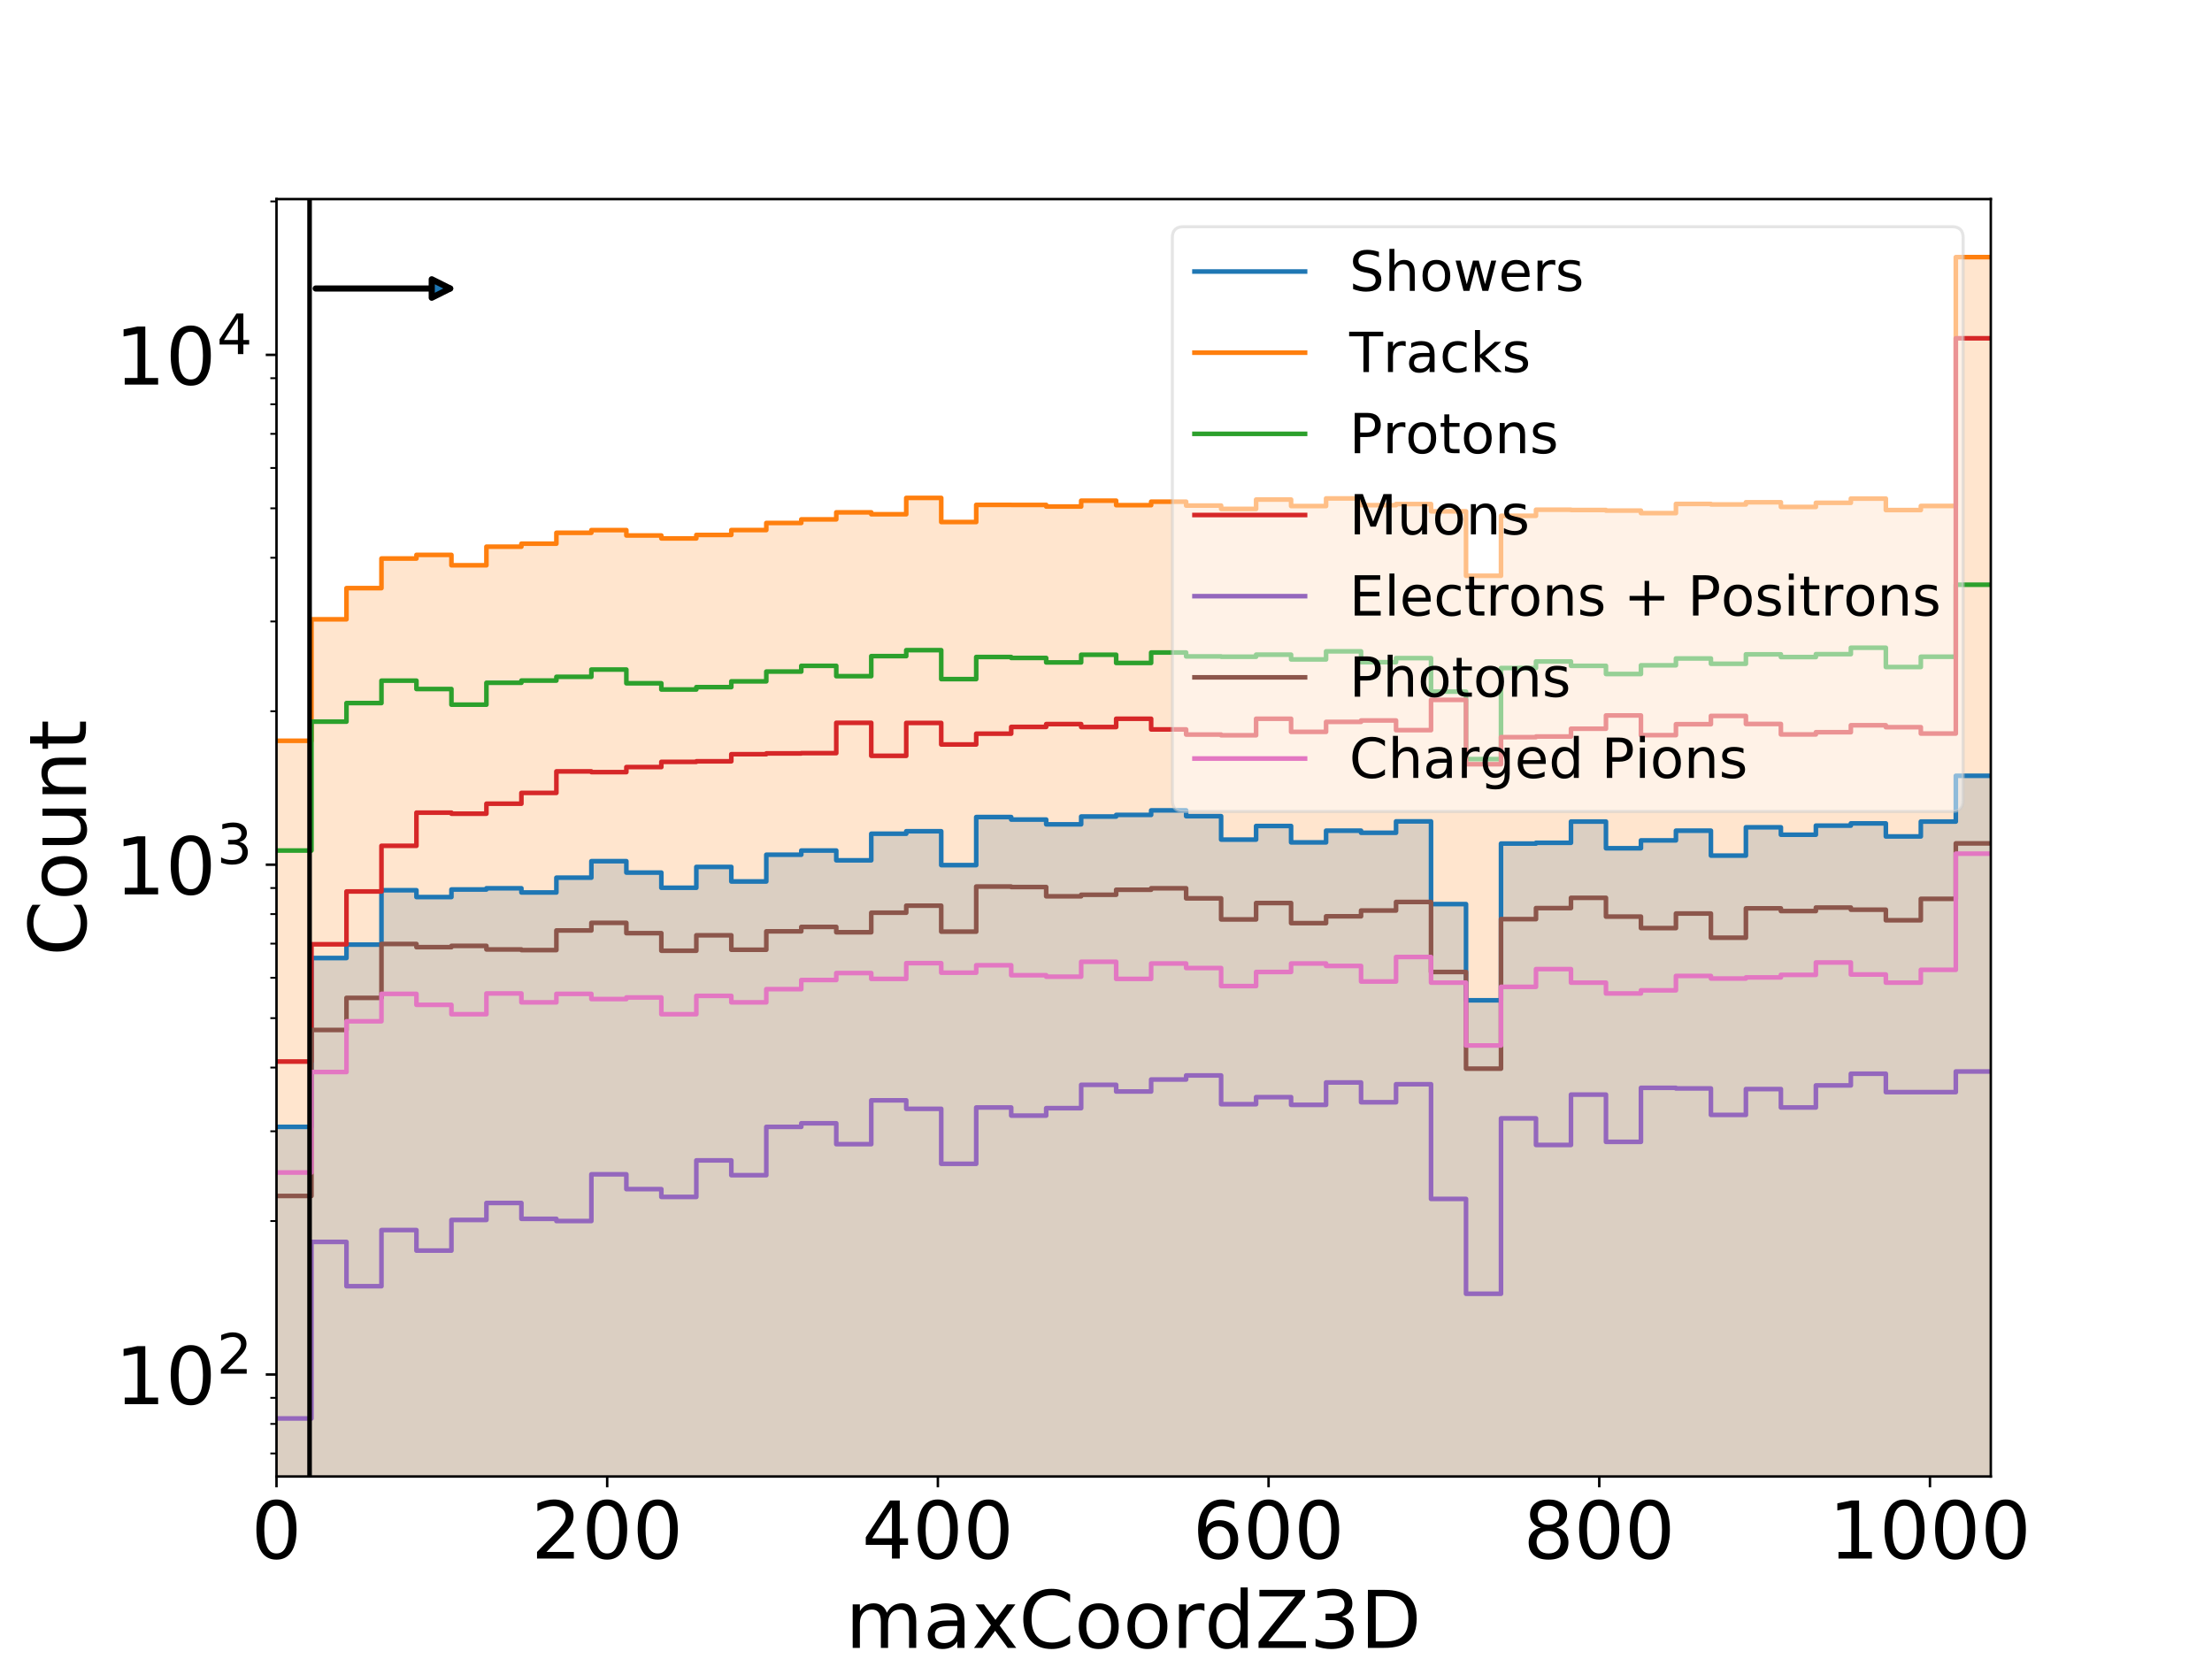 <?xml version="1.0" encoding="utf-8" standalone="no"?>
<!DOCTYPE svg PUBLIC "-//W3C//DTD SVG 1.1//EN"
  "http://www.w3.org/Graphics/SVG/1.1/DTD/svg11.dtd">
<!-- Created with matplotlib (https://matplotlib.org/) -->
<svg height="540pt" version="1.1" viewBox="0 0 720 540" width="720pt" xmlns="http://www.w3.org/2000/svg" xmlns:xlink="http://www.w3.org/1999/xlink">
 <defs>
  <style type="text/css">
*{stroke-linecap:butt;stroke-linejoin:round;}
  </style>
 </defs>
 <g id="figure_1">
  <g id="patch_1">
   <path d="M 0 540 
L 720 540 
L 720 0 
L 0 0 
z
" style="fill:#ffffff;"/>
  </g>
  <g id="axes_1">
   <g id="patch_2">
    <path d="M 90 480.6 
L 648 480.6 
L 648 64.8 
L 90 64.8 
z
" style="fill:#ffffff;"/>
   </g>
   <g id="patch_3">
    <path clip-path="url(#p29f2b03fd5)" d="M 90 166724.468 
L 90 366.795 
L 101.388 366.795 
L 101.388 311.837 
L 112.776 311.837 
L 112.776 307.467 
L 124.163 307.467 
L 124.163 289.77 
L 135.551 289.77 
L 135.551 291.988 
L 146.939 291.988 
L 146.939 289.528 
L 158.327 289.528 
L 158.327 289.126 
L 169.714 289.126 
L 169.714 290.502 
L 181.102 290.502 
L 181.102 285.682 
L 192.49 285.682 
L 192.49 280.309 
L 203.878 280.309 
L 203.878 284.02 
L 215.265 284.02 
L 215.265 288.966 
L 226.653 288.966 
L 226.653 282.177 
L 238.041 282.177 
L 238.041 286.916 
L 249.429 286.916 
L 249.429 278.211 
L 260.816 278.211 
L 260.816 276.846 
L 272.204 276.846 
L 272.204 280.025 
L 283.592 280.025 
L 283.592 271.38 
L 294.98 271.38 
L 294.98 270.57 
L 306.367 270.57 
L 306.367 281.597 
L 317.755 281.597 
L 317.755 265.95 
L 329.143 265.95 
L 329.143 266.768 
L 340.531 266.768 
L 340.531 268.313 
L 351.918 268.313 
L 351.918 265.776 
L 363.306 265.776 
L 363.306 265.256 
L 374.694 265.256 
L 374.694 263.774 
L 386.082 263.774 
L 386.082 265.66 
L 397.469 265.66 
L 397.469 273.285 
L 408.857 273.285 
L 408.857 268.855 
L 420.245 268.855 
L 420.245 274.192 
L 431.633 274.192 
L 431.633 270.384 
L 443.02 270.384 
L 443.02 271.067 
L 454.408 271.067 
L 454.408 267.358 
L 465.796 267.358 
L 465.796 294.276 
L 477.184 294.276 
L 477.184 325.594 
L 488.571 325.594 
L 488.571 274.584 
L 499.959 274.584 
L 499.959 274.322 
L 511.347 274.322 
L 511.347 267.418 
L 522.735 267.418 
L 522.735 276.107 
L 534.122 276.107 
L 534.122 273.543 
L 545.51 273.543 
L 545.51 270.384 
L 556.898 270.384 
L 556.898 278.488 
L 568.286 278.488 
L 568.286 269.28 
L 579.673 269.28 
L 579.673 271.694 
L 591.061 271.694 
L 591.061 268.735 
L 602.449 268.735 
L 602.449 268.013 
L 613.837 268.013 
L 613.837 272.263 
L 625.224 272.263 
L 625.224 267.418 
L 636.612 267.418 
L 636.612 252.52 
L 648 252.52 
L 648 166724.468 
z
" style="fill:#1f77b4;opacity:0.2;"/>
   </g>
   <g id="patch_4">
    <path clip-path="url(#p29f2b03fd5)" d="M 90 166724.468 
L 90 241.122 
L 101.388 241.122 
L 101.388 201.583 
L 112.776 201.583 
L 112.776 191.435 
L 124.163 191.435 
L 124.163 181.796 
L 135.551 181.796 
L 135.551 180.613 
L 146.939 180.613 
L 146.939 183.999 
L 158.327 183.999 
L 158.327 177.942 
L 169.714 177.942 
L 169.714 176.971 
L 181.102 176.971 
L 181.102 173.424 
L 192.49 173.424 
L 192.49 172.544 
L 203.878 172.544 
L 203.878 174.299 
L 215.265 174.299 
L 215.265 175.25 
L 226.653 175.25 
L 226.653 174.12 
L 238.041 174.12 
L 238.041 172.529 
L 249.429 172.529 
L 249.429 170.229 
L 260.816 170.229 
L 260.816 169.052 
L 272.204 169.052 
L 272.204 166.771 
L 283.592 166.771 
L 283.592 167.39 
L 294.98 167.39 
L 294.98 162.069 
L 306.367 162.069 
L 306.367 169.921 
L 317.755 169.921 
L 317.755 164.332 
L 329.143 164.332 
L 329.143 164.346 
L 340.531 164.346 
L 340.531 164.873 
L 351.918 164.873 
L 351.918 162.969 
L 363.306 162.969 
L 363.306 164.432 
L 374.694 164.432 
L 374.694 163.29 
L 386.082 163.29 
L 386.082 164.56 
L 397.469 164.56 
L 397.469 165.65 
L 408.857 165.65 
L 408.857 162.608 
L 420.245 162.608 
L 420.245 164.716 
L 431.633 164.716 
L 431.633 162.235 
L 443.02 162.235 
L 443.02 164.432 
L 454.408 164.432 
L 454.408 164.063 
L 465.796 164.063 
L 465.796 166.434 
L 477.184 166.434 
L 477.184 187.416 
L 488.571 187.416 
L 488.571 167.895 
L 499.959 167.895 
L 499.959 165.91 
L 511.347 165.91 
L 511.347 165.997 
L 522.735 165.997 
L 522.735 166.201 
L 534.122 166.201 
L 534.122 167.021 
L 545.51 167.021 
L 545.51 164.021 
L 556.898 164.021 
L 556.898 164.19 
L 568.286 164.19 
L 568.286 163.486 
L 579.673 163.486 
L 579.673 165.002 
L 591.061 165.002 
L 591.061 163.668 
L 602.449 163.668 
L 602.449 162.29 
L 613.837 162.29 
L 613.837 166.026 
L 625.224 166.026 
L 625.224 164.688 
L 636.612 164.688 
L 636.612 83.7 
L 648 83.7 
L 648 166724.468 
z
" style="fill:#ff7f0e;opacity:0.2;"/>
   </g>
   <g id="matplotlib.axis_1">
    <g id="xtick_1">
     <g id="line2d_1">
      <defs>
       <path d="M 0 0 
L 0 3.5 
" id="m192f487946" style="stroke:#000000;stroke-width:0.8;"/>
      </defs>
      <g>
       <use style="stroke:#000000;stroke-width:0.8;" x="90" xlink:href="#m192f487946" y="480.6"/>
      </g>
     </g>
     <g id="text_1">
      <!-- 0 -->
      <defs>
       <path d="M 31.781 66.406 
Q 24.172 66.406 20.328 58.906 
Q 16.5 51.422 16.5 36.375 
Q 16.5 21.391 20.328 13.891 
Q 24.172 6.391 31.781 6.391 
Q 39.453 6.391 43.281 13.891 
Q 47.125 21.391 47.125 36.375 
Q 47.125 51.422 43.281 58.906 
Q 39.453 66.406 31.781 66.406 
z
M 31.781 74.219 
Q 44.047 74.219 50.516 64.516 
Q 56.984 54.828 56.984 36.375 
Q 56.984 17.969 50.516 8.266 
Q 44.047 -1.422 31.781 -1.422 
Q 19.531 -1.422 13.062 8.266 
Q 6.594 17.969 6.594 36.375 
Q 6.594 54.828 13.062 64.516 
Q 19.531 74.219 31.781 74.219 
z
" id="DejaVuSans-48"/>
      </defs>
      <g transform="translate(81.754 507.295)scale(0.259 -0.259)">
       <use xlink:href="#DejaVuSans-48"/>
      </g>
     </g>
    </g>
    <g id="xtick_2">
     <g id="line2d_2">
      <g>
       <use style="stroke:#000000;stroke-width:0.8;" x="197.639" xlink:href="#m192f487946" y="480.6"/>
      </g>
     </g>
     <g id="text_2">
      <!-- 200 -->
      <defs>
       <path d="M 19.188 8.297 
L 53.609 8.297 
L 53.609 0 
L 7.328 0 
L 7.328 8.297 
Q 12.938 14.109 22.625 23.891 
Q 32.328 33.688 34.812 36.531 
Q 39.547 41.844 41.422 45.531 
Q 43.312 49.219 43.312 52.781 
Q 43.312 58.594 39.234 62.25 
Q 35.156 65.922 28.609 65.922 
Q 23.969 65.922 18.812 64.312 
Q 13.672 62.703 7.812 59.422 
L 7.812 69.391 
Q 13.766 71.781 18.938 73 
Q 24.125 74.219 28.422 74.219 
Q 39.75 74.219 46.484 68.547 
Q 53.219 62.891 53.219 53.422 
Q 53.219 48.922 51.531 44.891 
Q 49.859 40.875 45.406 35.406 
Q 44.188 33.984 37.641 27.219 
Q 31.109 20.453 19.188 8.297 
z
" id="DejaVuSans-50"/>
      </defs>
      <g transform="translate(172.901 507.295)scale(0.259 -0.259)">
       <use xlink:href="#DejaVuSans-50"/>
       <use x="63.623" xlink:href="#DejaVuSans-48"/>
       <use x="127.246" xlink:href="#DejaVuSans-48"/>
      </g>
     </g>
    </g>
    <g id="xtick_3">
     <g id="line2d_3">
      <g>
       <use style="stroke:#000000;stroke-width:0.8;" x="305.278" xlink:href="#m192f487946" y="480.6"/>
      </g>
     </g>
     <g id="text_3">
      <!-- 400 -->
      <defs>
       <path d="M 37.797 64.312 
L 12.891 25.391 
L 37.797 25.391 
z
M 35.203 72.906 
L 47.609 72.906 
L 47.609 25.391 
L 58.016 25.391 
L 58.016 17.188 
L 47.609 17.188 
L 47.609 0 
L 37.797 0 
L 37.797 17.188 
L 4.891 17.188 
L 4.891 26.703 
z
" id="DejaVuSans-52"/>
      </defs>
      <g transform="translate(280.54 507.295)scale(0.259 -0.259)">
       <use xlink:href="#DejaVuSans-52"/>
       <use x="63.623" xlink:href="#DejaVuSans-48"/>
       <use x="127.246" xlink:href="#DejaVuSans-48"/>
      </g>
     </g>
    </g>
    <g id="xtick_4">
     <g id="line2d_4">
      <g>
       <use style="stroke:#000000;stroke-width:0.8;" x="412.917" xlink:href="#m192f487946" y="480.6"/>
      </g>
     </g>
     <g id="text_4">
      <!-- 600 -->
      <defs>
       <path d="M 33.016 40.375 
Q 26.375 40.375 22.484 35.828 
Q 18.609 31.297 18.609 23.391 
Q 18.609 15.531 22.484 10.953 
Q 26.375 6.391 33.016 6.391 
Q 39.656 6.391 43.531 10.953 
Q 47.406 15.531 47.406 23.391 
Q 47.406 31.297 43.531 35.828 
Q 39.656 40.375 33.016 40.375 
z
M 52.594 71.297 
L 52.594 62.312 
Q 48.875 64.062 45.094 64.984 
Q 41.312 65.922 37.594 65.922 
Q 27.828 65.922 22.672 59.328 
Q 17.531 52.734 16.797 39.406 
Q 19.672 43.656 24.016 45.922 
Q 28.375 48.188 33.594 48.188 
Q 44.578 48.188 50.953 41.516 
Q 57.328 34.859 57.328 23.391 
Q 57.328 12.156 50.688 5.359 
Q 44.047 -1.422 33.016 -1.422 
Q 20.359 -1.422 13.672 8.266 
Q 6.984 17.969 6.984 36.375 
Q 6.984 53.656 15.188 63.938 
Q 23.391 74.219 37.203 74.219 
Q 40.922 74.219 44.703 73.484 
Q 48.484 72.75 52.594 71.297 
z
" id="DejaVuSans-54"/>
      </defs>
      <g transform="translate(388.179 507.295)scale(0.259 -0.259)">
       <use xlink:href="#DejaVuSans-54"/>
       <use x="63.623" xlink:href="#DejaVuSans-48"/>
       <use x="127.246" xlink:href="#DejaVuSans-48"/>
      </g>
     </g>
    </g>
    <g id="xtick_5">
     <g id="line2d_5">
      <g>
       <use style="stroke:#000000;stroke-width:0.8;" x="520.556" xlink:href="#m192f487946" y="480.6"/>
      </g>
     </g>
     <g id="text_5">
      <!-- 800 -->
      <defs>
       <path d="M 31.781 34.625 
Q 24.75 34.625 20.719 30.859 
Q 16.703 27.094 16.703 20.516 
Q 16.703 13.922 20.719 10.156 
Q 24.75 6.391 31.781 6.391 
Q 38.812 6.391 42.859 10.172 
Q 46.922 13.969 46.922 20.516 
Q 46.922 27.094 42.891 30.859 
Q 38.875 34.625 31.781 34.625 
z
M 21.922 38.812 
Q 15.578 40.375 12.031 44.719 
Q 8.5 49.078 8.5 55.328 
Q 8.5 64.062 14.719 69.141 
Q 20.953 74.219 31.781 74.219 
Q 42.672 74.219 48.875 69.141 
Q 55.078 64.062 55.078 55.328 
Q 55.078 49.078 51.531 44.719 
Q 48 40.375 41.703 38.812 
Q 48.828 37.156 52.797 32.312 
Q 56.781 27.484 56.781 20.516 
Q 56.781 9.906 50.312 4.234 
Q 43.844 -1.422 31.781 -1.422 
Q 19.734 -1.422 13.25 4.234 
Q 6.781 9.906 6.781 20.516 
Q 6.781 27.484 10.781 32.312 
Q 14.797 37.156 21.922 38.812 
z
M 18.312 54.391 
Q 18.312 48.734 21.844 45.562 
Q 25.391 42.391 31.781 42.391 
Q 38.141 42.391 41.719 45.562 
Q 45.312 48.734 45.312 54.391 
Q 45.312 60.062 41.719 63.234 
Q 38.141 66.406 31.781 66.406 
Q 25.391 66.406 21.844 63.234 
Q 18.312 60.062 18.312 54.391 
z
" id="DejaVuSans-56"/>
      </defs>
      <g transform="translate(495.818 507.295)scale(0.259 -0.259)">
       <use xlink:href="#DejaVuSans-56"/>
       <use x="63.623" xlink:href="#DejaVuSans-48"/>
       <use x="127.246" xlink:href="#DejaVuSans-48"/>
      </g>
     </g>
    </g>
    <g id="xtick_6">
     <g id="line2d_6">
      <g>
       <use style="stroke:#000000;stroke-width:0.8;" x="628.194" xlink:href="#m192f487946" y="480.6"/>
      </g>
     </g>
     <g id="text_6">
      <!-- 1000 -->
      <defs>
       <path d="M 12.406 8.297 
L 28.516 8.297 
L 28.516 63.922 
L 10.984 60.406 
L 10.984 69.391 
L 28.422 72.906 
L 38.281 72.906 
L 38.281 8.297 
L 54.391 8.297 
L 54.391 0 
L 12.406 0 
z
" id="DejaVuSans-49"/>
      </defs>
      <g transform="translate(595.211 507.295)scale(0.259 -0.259)">
       <use xlink:href="#DejaVuSans-49"/>
       <use x="63.623" xlink:href="#DejaVuSans-48"/>
       <use x="127.246" xlink:href="#DejaVuSans-48"/>
       <use x="190.869" xlink:href="#DejaVuSans-48"/>
      </g>
     </g>
    </g>
    <g id="text_7">
     <!-- maxCoordZ3D -->
     <defs>
      <path d="M 52 44.188 
Q 55.375 50.25 60.062 53.125 
Q 64.75 56 71.094 56 
Q 79.641 56 84.281 50.016 
Q 88.922 44.047 88.922 33.016 
L 88.922 0 
L 79.891 0 
L 79.891 32.719 
Q 79.891 40.578 77.094 44.375 
Q 74.312 48.188 68.609 48.188 
Q 61.625 48.188 57.562 43.547 
Q 53.516 38.922 53.516 30.906 
L 53.516 0 
L 44.484 0 
L 44.484 32.719 
Q 44.484 40.625 41.703 44.406 
Q 38.922 48.188 33.109 48.188 
Q 26.219 48.188 22.156 43.531 
Q 18.109 38.875 18.109 30.906 
L 18.109 0 
L 9.078 0 
L 9.078 54.688 
L 18.109 54.688 
L 18.109 46.188 
Q 21.188 51.219 25.484 53.609 
Q 29.781 56 35.688 56 
Q 41.656 56 45.828 52.969 
Q 50 49.953 52 44.188 
z
" id="DejaVuSans-109"/>
      <path d="M 34.281 27.484 
Q 23.391 27.484 19.188 25 
Q 14.984 22.516 14.984 16.5 
Q 14.984 11.719 18.141 8.906 
Q 21.297 6.109 26.703 6.109 
Q 34.188 6.109 38.703 11.406 
Q 43.219 16.703 43.219 25.484 
L 43.219 27.484 
z
M 52.203 31.203 
L 52.203 0 
L 43.219 0 
L 43.219 8.297 
Q 40.141 3.328 35.547 0.953 
Q 30.953 -1.422 24.312 -1.422 
Q 15.922 -1.422 10.953 3.297 
Q 6 8.016 6 15.922 
Q 6 25.141 12.172 29.828 
Q 18.359 34.516 30.609 34.516 
L 43.219 34.516 
L 43.219 35.406 
Q 43.219 41.609 39.141 45 
Q 35.062 48.391 27.688 48.391 
Q 23 48.391 18.547 47.266 
Q 14.109 46.141 10.016 43.891 
L 10.016 52.203 
Q 14.938 54.109 19.578 55.047 
Q 24.219 56 28.609 56 
Q 40.484 56 46.344 49.844 
Q 52.203 43.703 52.203 31.203 
z
" id="DejaVuSans-97"/>
      <path d="M 54.891 54.688 
L 35.109 28.078 
L 55.906 0 
L 45.312 0 
L 29.391 21.484 
L 13.484 0 
L 2.875 0 
L 24.125 28.609 
L 4.688 54.688 
L 15.281 54.688 
L 29.781 35.203 
L 44.281 54.688 
z
" id="DejaVuSans-120"/>
      <path d="M 64.406 67.281 
L 64.406 56.891 
Q 59.422 61.531 53.781 63.812 
Q 48.141 66.109 41.797 66.109 
Q 29.297 66.109 22.656 58.469 
Q 16.016 50.828 16.016 36.375 
Q 16.016 21.969 22.656 14.328 
Q 29.297 6.688 41.797 6.688 
Q 48.141 6.688 53.781 8.984 
Q 59.422 11.281 64.406 15.922 
L 64.406 5.609 
Q 59.234 2.094 53.438 0.328 
Q 47.656 -1.422 41.219 -1.422 
Q 24.656 -1.422 15.125 8.703 
Q 5.609 18.844 5.609 36.375 
Q 5.609 53.953 15.125 64.078 
Q 24.656 74.219 41.219 74.219 
Q 47.75 74.219 53.531 72.484 
Q 59.328 70.75 64.406 67.281 
z
" id="DejaVuSans-67"/>
      <path d="M 30.609 48.391 
Q 23.391 48.391 19.188 42.75 
Q 14.984 37.109 14.984 27.297 
Q 14.984 17.484 19.156 11.844 
Q 23.344 6.203 30.609 6.203 
Q 37.797 6.203 41.984 11.859 
Q 46.188 17.531 46.188 27.297 
Q 46.188 37.016 41.984 42.703 
Q 37.797 48.391 30.609 48.391 
z
M 30.609 56 
Q 42.328 56 49.016 48.375 
Q 55.719 40.766 55.719 27.297 
Q 55.719 13.875 49.016 6.219 
Q 42.328 -1.422 30.609 -1.422 
Q 18.844 -1.422 12.172 6.219 
Q 5.516 13.875 5.516 27.297 
Q 5.516 40.766 12.172 48.375 
Q 18.844 56 30.609 56 
z
" id="DejaVuSans-111"/>
      <path d="M 41.109 46.297 
Q 39.594 47.172 37.812 47.578 
Q 36.031 48 33.891 48 
Q 26.266 48 22.188 43.047 
Q 18.109 38.094 18.109 28.812 
L 18.109 0 
L 9.078 0 
L 9.078 54.688 
L 18.109 54.688 
L 18.109 46.188 
Q 20.953 51.172 25.484 53.578 
Q 30.031 56 36.531 56 
Q 37.453 56 38.578 55.875 
Q 39.703 55.766 41.062 55.516 
z
" id="DejaVuSans-114"/>
      <path d="M 45.406 46.391 
L 45.406 75.984 
L 54.391 75.984 
L 54.391 0 
L 45.406 0 
L 45.406 8.203 
Q 42.578 3.328 38.25 0.953 
Q 33.938 -1.422 27.875 -1.422 
Q 17.969 -1.422 11.734 6.484 
Q 5.516 14.406 5.516 27.297 
Q 5.516 40.188 11.734 48.094 
Q 17.969 56 27.875 56 
Q 33.938 56 38.25 53.625 
Q 42.578 51.266 45.406 46.391 
z
M 14.797 27.297 
Q 14.797 17.391 18.875 11.75 
Q 22.953 6.109 30.078 6.109 
Q 37.203 6.109 41.297 11.75 
Q 45.406 17.391 45.406 27.297 
Q 45.406 37.203 41.297 42.844 
Q 37.203 48.484 30.078 48.484 
Q 22.953 48.484 18.875 42.844 
Q 14.797 37.203 14.797 27.297 
z
" id="DejaVuSans-100"/>
      <path d="M 5.609 72.906 
L 62.891 72.906 
L 62.891 65.375 
L 16.797 8.297 
L 64.016 8.297 
L 64.016 0 
L 4.5 0 
L 4.5 7.516 
L 50.594 64.594 
L 5.609 64.594 
z
" id="DejaVuSans-90"/>
      <path d="M 40.578 39.312 
Q 47.656 37.797 51.625 33 
Q 55.609 28.219 55.609 21.188 
Q 55.609 10.406 48.188 4.484 
Q 40.766 -1.422 27.094 -1.422 
Q 22.516 -1.422 17.656 -0.516 
Q 12.797 0.391 7.625 2.203 
L 7.625 11.719 
Q 11.719 9.328 16.594 8.109 
Q 21.484 6.891 26.812 6.891 
Q 36.078 6.891 40.938 10.547 
Q 45.797 14.203 45.797 21.188 
Q 45.797 27.641 41.281 31.266 
Q 36.766 34.906 28.719 34.906 
L 20.219 34.906 
L 20.219 43.016 
L 29.109 43.016 
Q 36.375 43.016 40.234 45.922 
Q 44.094 48.828 44.094 54.297 
Q 44.094 59.906 40.109 62.906 
Q 36.141 65.922 28.719 65.922 
Q 24.656 65.922 20.016 65.031 
Q 15.375 64.156 9.812 62.312 
L 9.812 71.094 
Q 15.438 72.656 20.344 73.438 
Q 25.25 74.219 29.594 74.219 
Q 40.828 74.219 47.359 69.109 
Q 53.906 64.016 53.906 55.328 
Q 53.906 49.266 50.438 45.094 
Q 46.969 40.922 40.578 39.312 
z
" id="DejaVuSans-51"/>
      <path d="M 19.672 64.797 
L 19.672 8.109 
L 31.594 8.109 
Q 46.688 8.109 53.688 14.938 
Q 60.688 21.781 60.688 36.531 
Q 60.688 51.172 53.688 57.984 
Q 46.688 64.797 31.594 64.797 
z
M 9.812 72.906 
L 30.078 72.906 
Q 51.266 72.906 61.172 64.094 
Q 71.094 55.281 71.094 36.531 
Q 71.094 17.672 61.125 8.828 
Q 51.172 0 30.078 0 
L 9.812 0 
z
" id="DejaVuSans-68"/>
     </defs>
     <g transform="translate(275.198 536.381)scale(0.259 -0.259)">
      <use xlink:href="#DejaVuSans-109"/>
      <use x="97.412" xlink:href="#DejaVuSans-97"/>
      <use x="158.691" xlink:href="#DejaVuSans-120"/>
      <use x="217.871" xlink:href="#DejaVuSans-67"/>
      <use x="287.695" xlink:href="#DejaVuSans-111"/>
      <use x="348.877" xlink:href="#DejaVuSans-111"/>
      <use x="410.059" xlink:href="#DejaVuSans-114"/>
      <use x="451.156" xlink:href="#DejaVuSans-100"/>
      <use x="514.633" xlink:href="#DejaVuSans-90"/>
      <use x="583.139" xlink:href="#DejaVuSans-51"/>
      <use x="646.762" xlink:href="#DejaVuSans-68"/>
     </g>
    </g>
   </g>
   <g id="matplotlib.axis_2">
    <g id="ytick_1">
     <g id="line2d_7">
      <defs>
       <path d="M 0 0 
L -3.5 0 
" id="me3ab8a79bc" style="stroke:#000000;stroke-width:0.8;"/>
      </defs>
      <g>
       <use style="stroke:#000000;stroke-width:0.8;" x="90" xlink:href="#me3ab8a79bc" y="447.398"/>
      </g>
     </g>
     <g id="text_8">
      <!-- $\mathdefault{10^{2}}$ -->
      <g transform="translate(37.381 457.245)scale(0.259 -0.259)">
       <use transform="translate(0 0.766)" xlink:href="#DejaVuSans-49"/>
       <use transform="translate(63.623 0.766)" xlink:href="#DejaVuSans-48"/>
       <use transform="translate(128.203 39.047)scale(0.7)" xlink:href="#DejaVuSans-50"/>
      </g>
     </g>
    </g>
    <g id="ytick_2">
     <g id="line2d_8">
      <g>
       <use style="stroke:#000000;stroke-width:0.8;" x="90" xlink:href="#me3ab8a79bc" y="281.453"/>
      </g>
     </g>
     <g id="text_9">
      <!-- $\mathdefault{10^{3}}$ -->
      <g transform="translate(37.381 291.3)scale(0.259 -0.259)">
       <use transform="translate(0 0.766)" xlink:href="#DejaVuSans-49"/>
       <use transform="translate(63.623 0.766)" xlink:href="#DejaVuSans-48"/>
       <use transform="translate(128.203 39.047)scale(0.7)" xlink:href="#DejaVuSans-51"/>
      </g>
     </g>
    </g>
    <g id="ytick_3">
     <g id="line2d_9">
      <g>
       <use style="stroke:#000000;stroke-width:0.8;" x="90" xlink:href="#me3ab8a79bc" y="115.507"/>
      </g>
     </g>
     <g id="text_10">
      <!-- $\mathdefault{10^{4}}$ -->
      <g transform="translate(37.381 125.355)scale(0.259 -0.259)">
       <use transform="translate(0 0.684)" xlink:href="#DejaVuSans-49"/>
       <use transform="translate(63.623 0.684)" xlink:href="#DejaVuSans-48"/>
       <use transform="translate(128.203 38.966)scale(0.7)" xlink:href="#DejaVuSans-52"/>
      </g>
     </g>
    </g>
    <g id="ytick_4">
     <g id="line2d_10">
      <defs>
       <path d="M 0 0 
L -2 0 
" id="ma5776da53f" style="stroke:#000000;stroke-width:0.6;"/>
      </defs>
      <g>
       <use style="stroke:#000000;stroke-width:0.6;" x="90" xlink:href="#ma5776da53f" y="473.103"/>
      </g>
     </g>
    </g>
    <g id="ytick_5">
     <g id="line2d_11">
      <g>
       <use style="stroke:#000000;stroke-width:0.6;" x="90" xlink:href="#ma5776da53f" y="463.48"/>
      </g>
     </g>
    </g>
    <g id="ytick_6">
     <g id="line2d_12">
      <g>
       <use style="stroke:#000000;stroke-width:0.6;" x="90" xlink:href="#ma5776da53f" y="454.991"/>
      </g>
     </g>
    </g>
    <g id="ytick_7">
     <g id="line2d_13">
      <g>
       <use style="stroke:#000000;stroke-width:0.6;" x="90" xlink:href="#ma5776da53f" y="397.443"/>
      </g>
     </g>
    </g>
    <g id="ytick_8">
     <g id="line2d_14">
      <g>
       <use style="stroke:#000000;stroke-width:0.6;" x="90" xlink:href="#ma5776da53f" y="368.222"/>
      </g>
     </g>
    </g>
    <g id="ytick_9">
     <g id="line2d_15">
      <g>
       <use style="stroke:#000000;stroke-width:0.6;" x="90" xlink:href="#ma5776da53f" y="347.489"/>
      </g>
     </g>
    </g>
    <g id="ytick_10">
     <g id="line2d_16">
      <g>
       <use style="stroke:#000000;stroke-width:0.6;" x="90" xlink:href="#ma5776da53f" y="331.407"/>
      </g>
     </g>
    </g>
    <g id="ytick_11">
     <g id="line2d_17">
      <g>
       <use style="stroke:#000000;stroke-width:0.6;" x="90" xlink:href="#ma5776da53f" y="318.267"/>
      </g>
     </g>
    </g>
    <g id="ytick_12">
     <g id="line2d_18">
      <g>
       <use style="stroke:#000000;stroke-width:0.6;" x="90" xlink:href="#ma5776da53f" y="307.158"/>
      </g>
     </g>
    </g>
    <g id="ytick_13">
     <g id="line2d_19">
      <g>
       <use style="stroke:#000000;stroke-width:0.6;" x="90" xlink:href="#ma5776da53f" y="297.534"/>
      </g>
     </g>
    </g>
    <g id="ytick_14">
     <g id="line2d_20">
      <g>
       <use style="stroke:#000000;stroke-width:0.6;" x="90" xlink:href="#ma5776da53f" y="289.046"/>
      </g>
     </g>
    </g>
    <g id="ytick_15">
     <g id="line2d_21">
      <g>
       <use style="stroke:#000000;stroke-width:0.6;" x="90" xlink:href="#ma5776da53f" y="231.498"/>
      </g>
     </g>
    </g>
    <g id="ytick_16">
     <g id="line2d_22">
      <g>
       <use style="stroke:#000000;stroke-width:0.6;" x="90" xlink:href="#ma5776da53f" y="202.277"/>
      </g>
     </g>
    </g>
    <g id="ytick_17">
     <g id="line2d_23">
      <g>
       <use style="stroke:#000000;stroke-width:0.6;" x="90" xlink:href="#ma5776da53f" y="181.544"/>
      </g>
     </g>
    </g>
    <g id="ytick_18">
     <g id="line2d_24">
      <g>
       <use style="stroke:#000000;stroke-width:0.6;" x="90" xlink:href="#ma5776da53f" y="165.462"/>
      </g>
     </g>
    </g>
    <g id="ytick_19">
     <g id="line2d_25">
      <g>
       <use style="stroke:#000000;stroke-width:0.6;" x="90" xlink:href="#ma5776da53f" y="152.322"/>
      </g>
     </g>
    </g>
    <g id="ytick_20">
     <g id="line2d_26">
      <g>
       <use style="stroke:#000000;stroke-width:0.6;" x="90" xlink:href="#ma5776da53f" y="141.213"/>
      </g>
     </g>
    </g>
    <g id="ytick_21">
     <g id="line2d_27">
      <g>
       <use style="stroke:#000000;stroke-width:0.6;" x="90" xlink:href="#ma5776da53f" y="131.589"/>
      </g>
     </g>
    </g>
    <g id="ytick_22">
     <g id="line2d_28">
      <g>
       <use style="stroke:#000000;stroke-width:0.6;" x="90" xlink:href="#ma5776da53f" y="123.101"/>
      </g>
     </g>
    </g>
    <g id="ytick_23">
     <g id="line2d_29">
      <g>
       <use style="stroke:#000000;stroke-width:0.6;" x="90" xlink:href="#ma5776da53f" y="65.553"/>
      </g>
     </g>
    </g>
    <g id="text_11">
     <!-- Count -->
     <defs>
      <path d="M 8.5 21.578 
L 8.5 54.688 
L 17.484 54.688 
L 17.484 21.922 
Q 17.484 14.156 20.5 10.266 
Q 23.531 6.391 29.594 6.391 
Q 36.859 6.391 41.078 11.031 
Q 45.312 15.672 45.312 23.688 
L 45.312 54.688 
L 54.297 54.688 
L 54.297 0 
L 45.312 0 
L 45.312 8.406 
Q 42.047 3.422 37.719 1 
Q 33.406 -1.422 27.688 -1.422 
Q 18.266 -1.422 13.375 4.438 
Q 8.5 10.297 8.5 21.578 
z
M 31.109 56 
z
" id="DejaVuSans-117"/>
      <path d="M 54.891 33.016 
L 54.891 0 
L 45.906 0 
L 45.906 32.719 
Q 45.906 40.484 42.875 44.328 
Q 39.844 48.188 33.797 48.188 
Q 26.516 48.188 22.312 43.547 
Q 18.109 38.922 18.109 30.906 
L 18.109 0 
L 9.078 0 
L 9.078 54.688 
L 18.109 54.688 
L 18.109 46.188 
Q 21.344 51.125 25.703 53.562 
Q 30.078 56 35.797 56 
Q 45.219 56 50.047 50.172 
Q 54.891 44.344 54.891 33.016 
z
" id="DejaVuSans-110"/>
      <path d="M 18.312 70.219 
L 18.312 54.688 
L 36.812 54.688 
L 36.812 47.703 
L 18.312 47.703 
L 18.312 18.016 
Q 18.312 11.328 20.141 9.422 
Q 21.969 7.516 27.594 7.516 
L 36.812 7.516 
L 36.812 0 
L 27.594 0 
Q 17.188 0 13.234 3.875 
Q 9.281 7.766 9.281 18.016 
L 9.281 47.703 
L 2.688 47.703 
L 2.688 54.688 
L 9.281 54.688 
L 9.281 70.219 
z
" id="DejaVuSans-116"/>
     </defs>
     <g transform="translate(27.99 311.187)rotate(-90)scale(0.259 -0.259)">
      <use xlink:href="#DejaVuSans-67"/>
      <use x="69.824" xlink:href="#DejaVuSans-111"/>
      <use x="131.006" xlink:href="#DejaVuSans-117"/>
      <use x="194.385" xlink:href="#DejaVuSans-110"/>
      <use x="257.764" xlink:href="#DejaVuSans-116"/>
     </g>
    </g>
   </g>
   <g id="line2d_30">
    <path clip-path="url(#p29f2b03fd5)" d="M 90 366.795 
L 101.388 366.795 
L 101.388 311.837 
L 112.776 311.837 
L 112.776 307.467 
L 124.163 307.467 
L 124.163 289.77 
L 135.551 289.77 
L 135.551 291.988 
L 146.939 291.988 
L 146.939 289.528 
L 158.327 289.528 
L 158.327 289.126 
L 169.714 289.126 
L 169.714 290.502 
L 181.102 290.502 
L 181.102 285.682 
L 192.49 285.682 
L 192.49 280.309 
L 203.878 280.309 
L 203.878 284.02 
L 215.265 284.02 
L 215.265 288.966 
L 226.653 288.966 
L 226.653 282.177 
L 238.041 282.177 
L 238.041 286.916 
L 249.429 286.916 
L 249.429 278.211 
L 260.816 278.211 
L 260.816 276.846 
L 272.204 276.846 
L 272.204 280.025 
L 283.592 280.025 
L 283.592 271.38 
L 294.98 271.38 
L 294.98 270.57 
L 306.367 270.57 
L 306.367 281.597 
L 317.755 281.597 
L 317.755 265.95 
L 329.143 265.95 
L 329.143 266.768 
L 340.531 266.768 
L 340.531 268.313 
L 351.918 268.313 
L 351.918 265.776 
L 363.306 265.776 
L 363.306 265.256 
L 374.694 265.256 
L 374.694 263.774 
L 386.082 263.774 
L 386.082 265.66 
L 397.469 265.66 
L 397.469 273.285 
L 408.857 273.285 
L 408.857 268.855 
L 420.245 268.855 
L 420.245 274.192 
L 431.633 274.192 
L 431.633 270.384 
L 443.02 270.384 
L 443.02 271.067 
L 454.408 271.067 
L 454.408 267.358 
L 465.796 267.358 
L 465.796 294.276 
L 477.184 294.276 
L 477.184 325.594 
L 488.571 325.594 
L 488.571 274.584 
L 499.959 274.584 
L 499.959 274.322 
L 511.347 274.322 
L 511.347 267.418 
L 522.735 267.418 
L 522.735 276.107 
L 534.122 276.107 
L 534.122 273.543 
L 545.51 273.543 
L 545.51 270.384 
L 556.898 270.384 
L 556.898 278.488 
L 568.286 278.488 
L 568.286 269.28 
L 579.673 269.28 
L 579.673 271.694 
L 591.061 271.694 
L 591.061 268.735 
L 602.449 268.735 
L 602.449 268.013 
L 613.837 268.013 
L 613.837 272.263 
L 625.224 272.263 
L 625.224 267.418 
L 636.612 267.418 
L 636.612 252.52 
L 648 252.52 
" style="fill:none;stroke:#1f77b4;stroke-linecap:square;stroke-width:1.5;"/>
   </g>
   <g id="line2d_31">
    <path clip-path="url(#p29f2b03fd5)" d="M 90 241.122 
L 101.388 241.122 
L 101.388 201.583 
L 112.776 201.583 
L 112.776 191.435 
L 124.163 191.435 
L 124.163 181.796 
L 135.551 181.796 
L 135.551 180.613 
L 146.939 180.613 
L 146.939 183.999 
L 158.327 183.999 
L 158.327 177.942 
L 169.714 177.942 
L 169.714 176.971 
L 181.102 176.971 
L 181.102 173.424 
L 192.49 173.424 
L 192.49 172.544 
L 203.878 172.544 
L 203.878 174.299 
L 215.265 174.299 
L 215.265 175.25 
L 226.653 175.25 
L 226.653 174.12 
L 238.041 174.12 
L 238.041 172.529 
L 249.429 172.529 
L 249.429 170.229 
L 260.816 170.229 
L 260.816 169.052 
L 272.204 169.052 
L 272.204 166.771 
L 283.592 166.771 
L 283.592 167.39 
L 294.98 167.39 
L 294.98 162.069 
L 306.367 162.069 
L 306.367 169.921 
L 317.755 169.921 
L 317.755 164.332 
L 329.143 164.332 
L 329.143 164.346 
L 340.531 164.346 
L 340.531 164.873 
L 351.918 164.873 
L 351.918 162.969 
L 363.306 162.969 
L 363.306 164.432 
L 374.694 164.432 
L 374.694 163.29 
L 386.082 163.29 
L 386.082 164.56 
L 397.469 164.56 
L 397.469 165.65 
L 408.857 165.65 
L 408.857 162.608 
L 420.245 162.608 
L 420.245 164.716 
L 431.633 164.716 
L 431.633 162.235 
L 443.02 162.235 
L 443.02 164.432 
L 454.408 164.432 
L 454.408 164.063 
L 465.796 164.063 
L 465.796 166.434 
L 477.184 166.434 
L 477.184 187.416 
L 488.571 187.416 
L 488.571 167.895 
L 499.959 167.895 
L 499.959 165.91 
L 511.347 165.91 
L 511.347 165.997 
L 522.735 165.997 
L 522.735 166.201 
L 534.122 166.201 
L 534.122 167.021 
L 545.51 167.021 
L 545.51 164.021 
L 556.898 164.021 
L 556.898 164.19 
L 568.286 164.19 
L 568.286 163.486 
L 579.673 163.486 
L 579.673 165.002 
L 591.061 165.002 
L 591.061 163.668 
L 602.449 163.668 
L 602.449 162.29 
L 613.837 162.29 
L 613.837 166.026 
L 625.224 166.026 
L 625.224 164.688 
L 636.612 164.688 
L 636.612 83.7 
L 648 83.7 
" style="fill:none;stroke:#ff7f0e;stroke-linecap:square;stroke-width:1.5;"/>
   </g>
   <g id="line2d_32">
    <path clip-path="url(#p29f2b03fd5)" d="M 90 276.846 
L 101.388 276.846 
L 101.388 234.892 
L 112.776 234.892 
L 112.776 228.845 
L 124.163 228.845 
L 124.163 221.551 
L 135.551 221.551 
L 135.551 224.27 
L 146.939 224.27 
L 146.939 229.368 
L 158.327 229.368 
L 158.327 222.245 
L 169.714 222.245 
L 169.714 221.52 
L 181.102 221.52 
L 181.102 220.306 
L 192.49 220.306 
L 192.49 217.939 
L 203.878 217.939 
L 203.878 222.404 
L 215.265 222.404 
L 215.265 224.433 
L 226.653 224.433 
L 226.653 223.653 
L 238.041 223.653 
L 238.041 221.771 
L 249.429 221.771 
L 249.429 218.599 
L 260.816 218.599 
L 260.816 216.725 
L 272.204 216.725 
L 272.204 220.091 
L 283.592 220.091 
L 283.592 213.567 
L 294.98 213.567 
L 294.98 211.626 
L 306.367 211.626 
L 306.367 221.051 
L 317.755 221.051 
L 317.755 213.848 
L 329.143 213.848 
L 329.143 214.159 
L 340.531 214.159 
L 340.531 215.618 
L 351.918 215.618 
L 351.918 213.118 
L 363.306 213.118 
L 363.306 215.792 
L 374.694 215.792 
L 374.694 212.396 
L 386.082 212.396 
L 386.082 213.651 
L 397.469 213.651 
L 397.469 213.764 
L 408.857 213.764 
L 408.857 213.09 
L 420.245 213.09 
L 420.245 214.642 
L 431.633 214.642 
L 431.633 212.01 
L 443.02 212.01 
L 443.02 215.532 
L 454.408 215.532 
L 454.408 214.216 
L 465.796 214.216 
L 465.796 225.122 
L 477.184 225.122 
L 477.184 247.086 
L 488.571 247.086 
L 488.571 217.433 
L 499.959 217.433 
L 499.959 215.301 
L 511.347 215.301 
L 511.347 216.725 
L 522.735 216.725 
L 522.735 219.387 
L 534.122 219.387 
L 534.122 216.55 
L 545.51 216.55 
L 545.51 214.329 
L 556.898 214.329 
L 556.898 216.053 
L 568.286 216.053 
L 568.286 212.979 
L 579.673 212.979 
L 579.673 213.876 
L 591.061 213.876 
L 591.061 212.923 
L 602.449 212.923 
L 602.449 210.837 
L 613.837 210.837 
L 613.837 217.108 
L 625.224 217.108 
L 625.224 213.764 
L 636.612 213.764 
L 636.612 190.328 
L 648 190.328 
" style="fill:none;stroke:#2ca02c;stroke-linecap:square;stroke-width:1.5;"/>
   </g>
   <g id="line2d_33">
    <path clip-path="url(#p29f2b03fd5)" d="M 90 345.534 
L 101.388 345.534 
L 101.388 307.364 
L 112.776 307.364 
L 112.776 290.176 
L 124.163 290.176 
L 124.163 275.308 
L 135.551 275.308 
L 135.551 264.511 
L 146.939 264.511 
L 146.939 264.854 
L 158.327 264.854 
L 158.327 261.608 
L 169.714 261.608 
L 169.714 258.084 
L 181.102 258.084 
L 181.102 251.087 
L 192.49 251.087 
L 192.49 251.324 
L 203.878 251.324 
L 203.878 249.682 
L 215.265 249.682 
L 215.265 247.986 
L 226.653 247.986 
L 226.653 247.805 
L 238.041 247.805 
L 238.041 245.493 
L 249.429 245.493 
L 249.429 245.231 
L 260.816 245.231 
L 260.816 245.144 
L 272.204 245.144 
L 272.204 235.271 
L 283.592 235.271 
L 283.592 246.02 
L 294.98 246.02 
L 294.98 235.309 
L 306.367 235.309 
L 306.367 242.326 
L 317.755 242.326 
L 317.755 238.812 
L 329.143 238.812 
L 329.143 236.612 
L 340.531 236.612 
L 340.531 235.69 
L 351.918 235.69 
L 351.918 236.651 
L 363.306 236.651 
L 363.306 233.954 
L 374.694 233.954 
L 374.694 237.429 
L 386.082 237.429 
L 386.082 239.091 
L 397.469 239.091 
L 397.469 239.332 
L 408.857 239.332 
L 408.857 233.954 
L 420.245 233.954 
L 420.245 238.216 
L 431.633 238.216 
L 431.633 234.968 
L 443.02 234.968 
L 443.02 234.515 
L 454.408 234.515 
L 454.408 237.664 
L 465.796 237.664 
L 465.796 227.811 
L 477.184 227.811 
L 477.184 248.761 
L 488.571 248.761 
L 488.571 239.937 
L 499.959 239.937 
L 499.959 239.735 
L 511.347 239.735 
L 511.347 237.195 
L 522.735 237.195 
L 522.735 232.881 
L 534.122 232.881 
L 534.122 239.292 
L 545.51 239.292 
L 545.51 235.728 
L 556.898 235.728 
L 556.898 233.028 
L 568.286 233.028 
L 568.286 235.651 
L 579.673 235.651 
L 579.673 239.051 
L 591.061 239.051 
L 591.061 238.335 
L 602.449 238.335 
L 602.449 236.073 
L 613.837 236.073 
L 613.837 236.69 
L 625.224 236.69 
L 625.224 238.772 
L 636.612 238.772 
L 636.612 110.108 
L 648 110.108 
" style="fill:none;stroke:#d62728;stroke-linecap:square;stroke-width:1.5;"/>
   </g>
   <g id="line2d_34">
    <path clip-path="url(#p29f2b03fd5)" d="M 90 461.7 
L 101.388 461.7 
L 101.388 404.24 
L 112.776 404.24 
L 112.776 418.658 
L 124.163 418.658 
L 124.163 400.385 
L 135.551 400.385 
L 135.551 407.067 
L 146.939 407.067 
L 146.939 397.084 
L 158.327 397.084 
L 158.327 391.564 
L 169.714 391.564 
L 169.714 396.726 
L 181.102 396.726 
L 181.102 397.443 
L 192.49 397.443 
L 192.49 382.232 
L 203.878 382.232 
L 203.878 387.058 
L 215.265 387.058 
L 215.265 389.598 
L 226.653 389.598 
L 226.653 377.708 
L 238.041 377.708 
L 238.041 382.524 
L 249.429 382.524 
L 249.429 366.795 
L 260.816 366.795 
L 260.816 365.627 
L 272.204 365.627 
L 272.204 372.426 
L 283.592 372.426 
L 283.592 358.149 
L 294.98 358.149 
L 294.98 360.917 
L 306.367 360.917 
L 306.367 378.813 
L 317.755 378.813 
L 317.755 360.485 
L 329.143 360.485 
L 329.143 363.122 
L 340.531 363.122 
L 340.531 360.701 
L 351.918 360.701 
L 351.918 353.107 
L 363.306 353.107 
L 363.306 355.283 
L 374.694 355.283 
L 374.694 351.375 
L 386.082 351.375 
L 386.082 350.056 
L 397.469 350.056 
L 397.469 359.414 
L 408.857 359.414 
L 408.857 357.112 
L 420.245 357.112 
L 420.245 359.627 
L 431.633 359.627 
L 431.633 352.333 
L 443.02 352.333 
L 443.02 358.779 
L 454.408 358.779 
L 454.408 352.913 
L 465.796 352.913 
L 465.796 390.248 
L 477.184 390.248 
L 477.184 421.118 
L 488.571 421.118 
L 488.571 364.022 
L 499.959 364.022 
L 499.959 372.681 
L 511.347 372.681 
L 511.347 356.293 
L 522.735 356.293 
L 522.735 371.666 
L 534.122 371.666 
L 534.122 354.088 
L 545.51 354.088 
L 545.51 354.286 
L 556.898 354.286 
L 556.898 362.898 
L 568.286 362.898 
L 568.286 354.484 
L 579.673 354.484 
L 579.673 360.485 
L 591.061 360.485 
L 591.061 353.303 
L 602.449 353.303 
L 602.449 349.499 
L 613.837 349.499 
L 613.837 355.484 
L 625.224 355.484 
L 625.224 355.484 
L 636.612 355.484 
L 636.612 348.761 
L 648 348.761 
" style="fill:none;stroke:#9467bd;stroke-linecap:square;stroke-width:1.5;"/>
   </g>
   <g id="line2d_35">
    <path clip-path="url(#p29f2b03fd5)" d="M 90 389.276 
L 101.388 389.276 
L 101.388 335.256 
L 112.776 335.256 
L 112.776 324.801 
L 124.163 324.801 
L 124.163 307.261 
L 135.551 307.261 
L 135.551 308.299 
L 146.939 308.299 
L 146.939 307.882 
L 158.327 307.882 
L 158.327 309.035 
L 169.714 309.035 
L 169.714 309.247 
L 181.102 309.247 
L 181.102 302.861 
L 192.49 302.861 
L 192.49 300.383 
L 203.878 300.383 
L 203.878 303.74 
L 215.265 303.74 
L 215.265 309.459 
L 226.653 309.459 
L 226.653 304.43 
L 238.041 304.43 
L 238.041 309.141 
L 249.429 309.141 
L 249.429 303.153 
L 260.816 303.153 
L 260.816 301.707 
L 272.204 301.707 
L 272.204 303.446 
L 283.592 303.446 
L 283.592 297.085 
L 294.98 297.085 
L 294.98 294.794 
L 306.367 294.794 
L 306.367 303.25 
L 317.755 303.25 
L 317.755 288.567 
L 329.143 288.567 
L 329.143 288.726 
L 340.531 288.726 
L 340.531 291.738 
L 351.918 291.738 
L 351.918 291.241 
L 363.306 291.241 
L 363.306 289.609 
L 374.694 289.609 
L 374.694 289.126 
L 386.082 289.126 
L 386.082 292.406 
L 397.469 292.406 
L 397.469 299.267 
L 408.857 299.267 
L 408.857 293.932 
L 420.245 293.932 
L 420.245 300.476 
L 431.633 300.476 
L 431.633 298.259 
L 443.02 298.259 
L 443.02 296.373 
L 454.408 296.373 
L 454.408 293.59 
L 465.796 293.59 
L 465.796 316.371 
L 477.184 316.371 
L 477.184 347.85 
L 488.571 347.85 
L 488.571 299.174 
L 499.959 299.174 
L 499.959 295.579 
L 511.347 295.579 
L 511.347 292.239 
L 522.735 292.239 
L 522.735 298.35 
L 534.122 298.35 
L 534.122 302.09 
L 545.51 302.09 
L 545.51 297.354 
L 556.898 297.354 
L 556.898 305.228 
L 568.286 305.228 
L 568.286 295.667 
L 579.673 295.667 
L 579.673 296.55 
L 591.061 296.55 
L 591.061 295.404 
L 602.449 295.404 
L 602.449 296.107 
L 613.837 296.107 
L 613.837 299.544 
L 625.224 299.544 
L 625.224 292.574 
L 636.612 292.574 
L 636.612 274.518 
L 648 274.518 
" style="fill:none;stroke:#8c564b;stroke-linecap:square;stroke-width:1.5;"/>
   </g>
   <g id="line2d_36">
    <path clip-path="url(#p29f2b03fd5)" d="M 90 381.65 
L 101.388 381.65 
L 101.388 348.945 
L 112.776 348.945 
L 112.776 332.423 
L 124.163 332.423 
L 124.163 323.497 
L 135.551 323.497 
L 135.551 327.072 
L 146.939 327.072 
L 146.939 330.121 
L 158.327 330.121 
L 158.327 323.368 
L 169.714 323.368 
L 169.714 326.262 
L 181.102 326.262 
L 181.102 323.497 
L 192.49 323.497 
L 192.49 325.196 
L 203.878 325.196 
L 203.878 324.669 
L 215.265 324.669 
L 215.265 330.121 
L 226.653 330.121 
L 226.653 324.146 
L 238.041 324.146 
L 238.041 326.262 
L 249.429 326.262 
L 249.429 321.964 
L 260.816 321.964 
L 260.816 318.992 
L 272.204 318.992 
L 272.204 316.723 
L 283.592 316.723 
L 283.592 318.629 
L 294.98 318.629 
L 294.98 313.504 
L 306.367 313.504 
L 306.367 316.605 
L 317.755 316.605 
L 317.755 314.181 
L 329.143 314.181 
L 329.143 317.431 
L 340.531 317.431 
L 340.531 317.908 
L 351.918 317.908 
L 351.918 313.055 
L 363.306 313.055 
L 363.306 318.629 
L 374.694 318.629 
L 374.694 313.616 
L 386.082 313.616 
L 386.082 315.095 
L 397.469 315.095 
L 397.469 320.96 
L 408.857 320.96 
L 408.857 316.371 
L 420.245 316.371 
L 420.245 313.616 
L 431.633 313.616 
L 431.633 314.409 
L 443.02 314.409 
L 443.02 319.479 
L 454.408 319.479 
L 454.408 311.508 
L 465.796 311.508 
L 465.796 319.846 
L 477.184 319.846 
L 477.184 340.293 
L 488.571 340.293 
L 488.571 321.209 
L 499.959 321.209 
L 499.959 315.441 
L 511.347 315.441 
L 511.347 319.846 
L 522.735 319.846 
L 522.735 323.368 
L 534.122 323.368 
L 534.122 322.344 
L 545.51 322.344 
L 545.51 317.669 
L 556.898 317.669 
L 556.898 318.508 
L 568.286 318.508 
L 568.286 318.147 
L 579.673 318.147 
L 579.673 317.313 
L 591.061 317.313 
L 591.061 313.279 
L 602.449 313.279 
L 602.449 317.194 
L 613.837 317.194 
L 613.837 319.846 
L 625.224 319.846 
L 625.224 315.672 
L 636.612 315.672 
L 636.612 277.868 
L 648 277.868 
" style="fill:none;stroke:#e377c2;stroke-linecap:square;stroke-width:1.5;"/>
   </g>
   <g id="line2d_37">
    <path clip-path="url(#p29f2b03fd5)" d="M 100.764 480.6 
L 100.764 64.8 
" style="fill:none;stroke:#000000;stroke-linecap:square;stroke-width:1.5;"/>
   </g>
   <g id="patch_5">
    <path d="M 90 480.6 
L 90 64.8 
" style="fill:none;stroke:#000000;stroke-linecap:square;stroke-linejoin:miter;stroke-width:0.8;"/>
   </g>
   <g id="patch_6">
    <path d="M 648 480.6 
L 648 64.8 
" style="fill:none;stroke:#000000;stroke-linecap:square;stroke-linejoin:miter;stroke-width:0.8;"/>
   </g>
   <g id="patch_7">
    <path d="M 90 480.6 
L 648 480.6 
" style="fill:none;stroke:#000000;stroke-linecap:square;stroke-linejoin:miter;stroke-width:0.8;"/>
   </g>
   <g id="patch_8">
    <path d="M 90 64.8 
L 648 64.8 
" style="fill:none;stroke:#000000;stroke-linecap:square;stroke-linejoin:miter;stroke-width:0.8;"/>
   </g>
   <g id="patch_9">
    <path d="M 146.529 93.906 
Q 125.765 93.906 102.765 93.906 
" style="fill:none;stroke:#000000;stroke-linecap:round;stroke-width:2;"/>
    <path d="M 140.529 90.906 
L 146.529 93.906 
L 140.529 96.906 
L 140.529 90.906 
z
" style="fill:#1f77b4;stroke:#000000;stroke-linecap:round;stroke-width:2;"/>
   </g>
   <g id="legend_1">
    <g id="patch_10">
     <path d="M 385.194 264.144 
L 635.4 264.144 
Q 639 264.144 639 260.544 
L 639 77.4 
Q 639 73.8 635.4 73.8 
L 385.194 73.8 
Q 381.594 73.8 381.594 77.4 
L 381.594 260.544 
Q 381.594 264.144 385.194 264.144 
z
" style="fill:#ffffff;opacity:0.5;stroke:#cccccc;stroke-linejoin:miter;"/>
    </g>
    <g id="line2d_38">
     <path d="M 388.794 88.377 
L 424.794 88.377 
" style="fill:none;stroke:#1f77b4;stroke-linecap:square;stroke-width:1.5;"/>
    </g>
    <g id="line2d_39"/>
    <g id="text_12">
     <!-- Showers -->
     <defs>
      <path d="M 53.516 70.516 
L 53.516 60.891 
Q 47.906 63.578 42.922 64.891 
Q 37.938 66.219 33.297 66.219 
Q 25.25 66.219 20.875 63.094 
Q 16.5 59.969 16.5 54.203 
Q 16.5 49.359 19.406 46.891 
Q 22.312 44.438 30.422 42.922 
L 36.375 41.703 
Q 47.406 39.594 52.656 34.297 
Q 57.906 29 57.906 20.125 
Q 57.906 9.516 50.797 4.047 
Q 43.703 -1.422 29.984 -1.422 
Q 24.812 -1.422 18.969 -0.25 
Q 13.141 0.922 6.891 3.219 
L 6.891 13.375 
Q 12.891 10.016 18.656 8.297 
Q 24.422 6.594 29.984 6.594 
Q 38.422 6.594 43.016 9.906 
Q 47.609 13.234 47.609 19.391 
Q 47.609 24.75 44.312 27.781 
Q 41.016 30.812 33.5 32.328 
L 27.484 33.5 
Q 16.453 35.688 11.516 40.375 
Q 6.594 45.062 6.594 53.422 
Q 6.594 63.094 13.406 68.656 
Q 20.219 74.219 32.172 74.219 
Q 37.312 74.219 42.625 73.281 
Q 47.953 72.359 53.516 70.516 
z
" id="DejaVuSans-83"/>
      <path d="M 54.891 33.016 
L 54.891 0 
L 45.906 0 
L 45.906 32.719 
Q 45.906 40.484 42.875 44.328 
Q 39.844 48.188 33.797 48.188 
Q 26.516 48.188 22.312 43.547 
Q 18.109 38.922 18.109 30.906 
L 18.109 0 
L 9.078 0 
L 9.078 75.984 
L 18.109 75.984 
L 18.109 46.188 
Q 21.344 51.125 25.703 53.562 
Q 30.078 56 35.797 56 
Q 45.219 56 50.047 50.172 
Q 54.891 44.344 54.891 33.016 
z
" id="DejaVuSans-104"/>
      <path d="M 4.203 54.688 
L 13.188 54.688 
L 24.422 12.016 
L 35.594 54.688 
L 46.188 54.688 
L 57.422 12.016 
L 68.609 54.688 
L 77.594 54.688 
L 63.281 0 
L 52.688 0 
L 40.922 44.828 
L 29.109 0 
L 18.5 0 
z
" id="DejaVuSans-119"/>
      <path d="M 56.203 29.594 
L 56.203 25.203 
L 14.891 25.203 
Q 15.484 15.922 20.484 11.062 
Q 25.484 6.203 34.422 6.203 
Q 39.594 6.203 44.453 7.469 
Q 49.312 8.734 54.109 11.281 
L 54.109 2.781 
Q 49.266 0.734 44.188 -0.344 
Q 39.109 -1.422 33.891 -1.422 
Q 20.797 -1.422 13.156 6.188 
Q 5.516 13.812 5.516 26.812 
Q 5.516 40.234 12.766 48.109 
Q 20.016 56 32.328 56 
Q 43.359 56 49.781 48.891 
Q 56.203 41.797 56.203 29.594 
z
M 47.219 32.234 
Q 47.125 39.594 43.094 43.984 
Q 39.062 48.391 32.422 48.391 
Q 24.906 48.391 20.391 44.141 
Q 15.875 39.891 15.188 32.172 
z
" id="DejaVuSans-101"/>
      <path d="M 44.281 53.078 
L 44.281 44.578 
Q 40.484 46.531 36.375 47.5 
Q 32.281 48.484 27.875 48.484 
Q 21.188 48.484 17.844 46.438 
Q 14.5 44.391 14.5 40.281 
Q 14.5 37.156 16.891 35.375 
Q 19.281 33.594 26.516 31.984 
L 29.594 31.297 
Q 39.156 29.25 43.188 25.516 
Q 47.219 21.781 47.219 15.094 
Q 47.219 7.469 41.188 3.016 
Q 35.156 -1.422 24.609 -1.422 
Q 20.219 -1.422 15.453 -0.562 
Q 10.688 0.297 5.422 2 
L 5.422 11.281 
Q 10.406 8.688 15.234 7.391 
Q 20.062 6.109 24.812 6.109 
Q 31.156 6.109 34.562 8.281 
Q 37.984 10.453 37.984 14.406 
Q 37.984 18.062 35.516 20.016 
Q 33.062 21.969 24.703 23.781 
L 21.578 24.516 
Q 13.234 26.266 9.516 29.906 
Q 5.812 33.547 5.812 39.891 
Q 5.812 47.609 11.281 51.797 
Q 16.75 56 26.812 56 
Q 31.781 56 36.172 55.266 
Q 40.578 54.547 44.281 53.078 
z
" id="DejaVuSans-115"/>
     </defs>
     <g transform="translate(439.194 94.677)scale(0.18 -0.18)">
      <use xlink:href="#DejaVuSans-83"/>
      <use x="63.477" xlink:href="#DejaVuSans-104"/>
      <use x="126.855" xlink:href="#DejaVuSans-111"/>
      <use x="188.037" xlink:href="#DejaVuSans-119"/>
      <use x="269.824" xlink:href="#DejaVuSans-101"/>
      <use x="331.348" xlink:href="#DejaVuSans-114"/>
      <use x="372.461" xlink:href="#DejaVuSans-115"/>
     </g>
    </g>
    <g id="line2d_40">
     <path d="M 388.794 114.798 
L 424.794 114.798 
" style="fill:none;stroke:#ff7f0e;stroke-linecap:square;stroke-width:1.5;"/>
    </g>
    <g id="line2d_41"/>
    <g id="text_13">
     <!-- Tracks -->
     <defs>
      <path d="M -0.297 72.906 
L 61.375 72.906 
L 61.375 64.594 
L 35.5 64.594 
L 35.5 0 
L 25.594 0 
L 25.594 64.594 
L -0.297 64.594 
z
" id="DejaVuSans-84"/>
      <path d="M 48.781 52.594 
L 48.781 44.188 
Q 44.969 46.297 41.141 47.344 
Q 37.312 48.391 33.406 48.391 
Q 24.656 48.391 19.812 42.844 
Q 14.984 37.312 14.984 27.297 
Q 14.984 17.281 19.812 11.734 
Q 24.656 6.203 33.406 6.203 
Q 37.312 6.203 41.141 7.25 
Q 44.969 8.297 48.781 10.406 
L 48.781 2.094 
Q 45.016 0.344 40.984 -0.531 
Q 36.969 -1.422 32.422 -1.422 
Q 20.062 -1.422 12.781 6.344 
Q 5.516 14.109 5.516 27.297 
Q 5.516 40.672 12.859 48.328 
Q 20.219 56 33.016 56 
Q 37.156 56 41.109 55.141 
Q 45.062 54.297 48.781 52.594 
z
" id="DejaVuSans-99"/>
      <path d="M 9.078 75.984 
L 18.109 75.984 
L 18.109 31.109 
L 44.922 54.688 
L 56.391 54.688 
L 27.391 29.109 
L 57.625 0 
L 45.906 0 
L 18.109 26.703 
L 18.109 0 
L 9.078 0 
z
" id="DejaVuSans-107"/>
     </defs>
     <g transform="translate(439.194 121.098)scale(0.18 -0.18)">
      <use xlink:href="#DejaVuSans-84"/>
      <use x="60.865" xlink:href="#DejaVuSans-114"/>
      <use x="101.979" xlink:href="#DejaVuSans-97"/>
      <use x="163.258" xlink:href="#DejaVuSans-99"/>
      <use x="218.238" xlink:href="#DejaVuSans-107"/>
      <use x="276.148" xlink:href="#DejaVuSans-115"/>
     </g>
    </g>
    <g id="line2d_42">
     <path d="M 388.794 141.218 
L 424.794 141.218 
" style="fill:none;stroke:#2ca02c;stroke-linecap:square;stroke-width:1.5;"/>
    </g>
    <g id="line2d_43"/>
    <g id="text_14">
     <!-- Protons -->
     <defs>
      <path d="M 19.672 64.797 
L 19.672 37.406 
L 32.078 37.406 
Q 38.969 37.406 42.719 40.969 
Q 46.484 44.531 46.484 51.125 
Q 46.484 57.672 42.719 61.234 
Q 38.969 64.797 32.078 64.797 
z
M 9.812 72.906 
L 32.078 72.906 
Q 44.344 72.906 50.609 67.359 
Q 56.891 61.812 56.891 51.125 
Q 56.891 40.328 50.609 34.812 
Q 44.344 29.297 32.078 29.297 
L 19.672 29.297 
L 19.672 0 
L 9.812 0 
z
" id="DejaVuSans-80"/>
     </defs>
     <g transform="translate(439.194 147.518)scale(0.18 -0.18)">
      <use xlink:href="#DejaVuSans-80"/>
      <use x="60.287" xlink:href="#DejaVuSans-114"/>
      <use x="101.369" xlink:href="#DejaVuSans-111"/>
      <use x="162.551" xlink:href="#DejaVuSans-116"/>
      <use x="201.76" xlink:href="#DejaVuSans-111"/>
      <use x="262.941" xlink:href="#DejaVuSans-110"/>
      <use x="326.32" xlink:href="#DejaVuSans-115"/>
     </g>
    </g>
    <g id="line2d_44">
     <path d="M 388.794 167.639 
L 424.794 167.639 
" style="fill:none;stroke:#d62728;stroke-linecap:square;stroke-width:1.5;"/>
    </g>
    <g id="line2d_45"/>
    <g id="text_15">
     <!-- Muons -->
     <defs>
      <path d="M 9.812 72.906 
L 24.516 72.906 
L 43.109 23.297 
L 61.812 72.906 
L 76.516 72.906 
L 76.516 0 
L 66.891 0 
L 66.891 64.016 
L 48.094 14.016 
L 38.188 14.016 
L 19.391 64.016 
L 19.391 0 
L 9.812 0 
z
" id="DejaVuSans-77"/>
     </defs>
     <g transform="translate(439.194 173.939)scale(0.18 -0.18)">
      <use xlink:href="#DejaVuSans-77"/>
      <use x="86.279" xlink:href="#DejaVuSans-117"/>
      <use x="149.658" xlink:href="#DejaVuSans-111"/>
      <use x="210.84" xlink:href="#DejaVuSans-110"/>
      <use x="274.219" xlink:href="#DejaVuSans-115"/>
     </g>
    </g>
    <g id="line2d_46">
     <path d="M 388.794 194.06 
L 424.794 194.06 
" style="fill:none;stroke:#9467bd;stroke-linecap:square;stroke-width:1.5;"/>
    </g>
    <g id="line2d_47"/>
    <g id="text_16">
     <!-- Electrons + Positrons -->
     <defs>
      <path d="M 9.812 72.906 
L 55.906 72.906 
L 55.906 64.594 
L 19.672 64.594 
L 19.672 43.016 
L 54.391 43.016 
L 54.391 34.719 
L 19.672 34.719 
L 19.672 8.297 
L 56.781 8.297 
L 56.781 0 
L 9.812 0 
z
" id="DejaVuSans-69"/>
      <path d="M 9.422 75.984 
L 18.406 75.984 
L 18.406 0 
L 9.422 0 
z
" id="DejaVuSans-108"/>
      <path id="DejaVuSans-32"/>
      <path d="M 46 62.703 
L 46 35.5 
L 73.188 35.5 
L 73.188 27.203 
L 46 27.203 
L 46 0 
L 37.797 0 
L 37.797 27.203 
L 10.594 27.203 
L 10.594 35.5 
L 37.797 35.5 
L 37.797 62.703 
z
" id="DejaVuSans-43"/>
      <path d="M 9.422 54.688 
L 18.406 54.688 
L 18.406 0 
L 9.422 0 
z
M 9.422 75.984 
L 18.406 75.984 
L 18.406 64.594 
L 9.422 64.594 
z
" id="DejaVuSans-105"/>
     </defs>
     <g transform="translate(439.194 200.36)scale(0.18 -0.18)">
      <use xlink:href="#DejaVuSans-69"/>
      <use x="63.184" xlink:href="#DejaVuSans-108"/>
      <use x="90.967" xlink:href="#DejaVuSans-101"/>
      <use x="152.49" xlink:href="#DejaVuSans-99"/>
      <use x="207.471" xlink:href="#DejaVuSans-116"/>
      <use x="246.68" xlink:href="#DejaVuSans-114"/>
      <use x="287.762" xlink:href="#DejaVuSans-111"/>
      <use x="348.943" xlink:href="#DejaVuSans-110"/>
      <use x="412.322" xlink:href="#DejaVuSans-115"/>
      <use x="464.422" xlink:href="#DejaVuSans-32"/>
      <use x="496.209" xlink:href="#DejaVuSans-43"/>
      <use x="579.998" xlink:href="#DejaVuSans-32"/>
      <use x="611.785" xlink:href="#DejaVuSans-80"/>
      <use x="672.041" xlink:href="#DejaVuSans-111"/>
      <use x="733.223" xlink:href="#DejaVuSans-115"/>
      <use x="785.322" xlink:href="#DejaVuSans-105"/>
      <use x="813.105" xlink:href="#DejaVuSans-116"/>
      <use x="852.314" xlink:href="#DejaVuSans-114"/>
      <use x="893.396" xlink:href="#DejaVuSans-111"/>
      <use x="954.578" xlink:href="#DejaVuSans-110"/>
      <use x="1017.957" xlink:href="#DejaVuSans-115"/>
     </g>
    </g>
    <g id="line2d_48">
     <path d="M 388.794 220.48 
L 424.794 220.48 
" style="fill:none;stroke:#8c564b;stroke-linecap:square;stroke-width:1.5;"/>
    </g>
    <g id="line2d_49"/>
    <g id="text_17">
     <!-- Photons -->
     <g transform="translate(439.194 226.78)scale(0.18 -0.18)">
      <use xlink:href="#DejaVuSans-80"/>
      <use x="60.303" xlink:href="#DejaVuSans-104"/>
      <use x="123.682" xlink:href="#DejaVuSans-111"/>
      <use x="184.863" xlink:href="#DejaVuSans-116"/>
      <use x="224.072" xlink:href="#DejaVuSans-111"/>
      <use x="285.254" xlink:href="#DejaVuSans-110"/>
      <use x="348.633" xlink:href="#DejaVuSans-115"/>
     </g>
    </g>
    <g id="line2d_50">
     <path d="M 388.794 246.901 
L 424.794 246.901 
" style="fill:none;stroke:#e377c2;stroke-linecap:square;stroke-width:1.5;"/>
    </g>
    <g id="line2d_51"/>
    <g id="text_18">
     <!-- Charged Pions -->
     <defs>
      <path d="M 45.406 27.984 
Q 45.406 37.75 41.375 43.109 
Q 37.359 48.484 30.078 48.484 
Q 22.859 48.484 18.828 43.109 
Q 14.797 37.75 14.797 27.984 
Q 14.797 18.266 18.828 12.891 
Q 22.859 7.516 30.078 7.516 
Q 37.359 7.516 41.375 12.891 
Q 45.406 18.266 45.406 27.984 
z
M 54.391 6.781 
Q 54.391 -7.172 48.188 -13.984 
Q 42 -20.797 29.203 -20.797 
Q 24.469 -20.797 20.266 -20.094 
Q 16.062 -19.391 12.109 -17.922 
L 12.109 -9.188 
Q 16.062 -11.328 19.922 -12.344 
Q 23.781 -13.375 27.781 -13.375 
Q 36.625 -13.375 41.016 -8.766 
Q 45.406 -4.156 45.406 5.172 
L 45.406 9.625 
Q 42.625 4.781 38.281 2.391 
Q 33.938 0 27.875 0 
Q 17.828 0 11.672 7.656 
Q 5.516 15.328 5.516 27.984 
Q 5.516 40.672 11.672 48.328 
Q 17.828 56 27.875 56 
Q 33.938 56 38.281 53.609 
Q 42.625 51.219 45.406 46.391 
L 45.406 54.688 
L 54.391 54.688 
z
" id="DejaVuSans-103"/>
     </defs>
     <g transform="translate(439.194 253.201)scale(0.18 -0.18)">
      <use xlink:href="#DejaVuSans-67"/>
      <use x="69.824" xlink:href="#DejaVuSans-104"/>
      <use x="133.203" xlink:href="#DejaVuSans-97"/>
      <use x="194.482" xlink:href="#DejaVuSans-114"/>
      <use x="235.58" xlink:href="#DejaVuSans-103"/>
      <use x="299.057" xlink:href="#DejaVuSans-101"/>
      <use x="360.58" xlink:href="#DejaVuSans-100"/>
      <use x="424.057" xlink:href="#DejaVuSans-32"/>
      <use x="455.844" xlink:href="#DejaVuSans-80"/>
      <use x="516.115" xlink:href="#DejaVuSans-105"/>
      <use x="543.898" xlink:href="#DejaVuSans-111"/>
      <use x="605.08" xlink:href="#DejaVuSans-110"/>
      <use x="668.459" xlink:href="#DejaVuSans-115"/>
     </g>
    </g>
   </g>
  </g>
 </g>
 <defs>
  <clipPath id="p29f2b03fd5">
   <rect height="415.8" width="558" x="90" y="64.8"/>
  </clipPath>
 </defs>
</svg>
